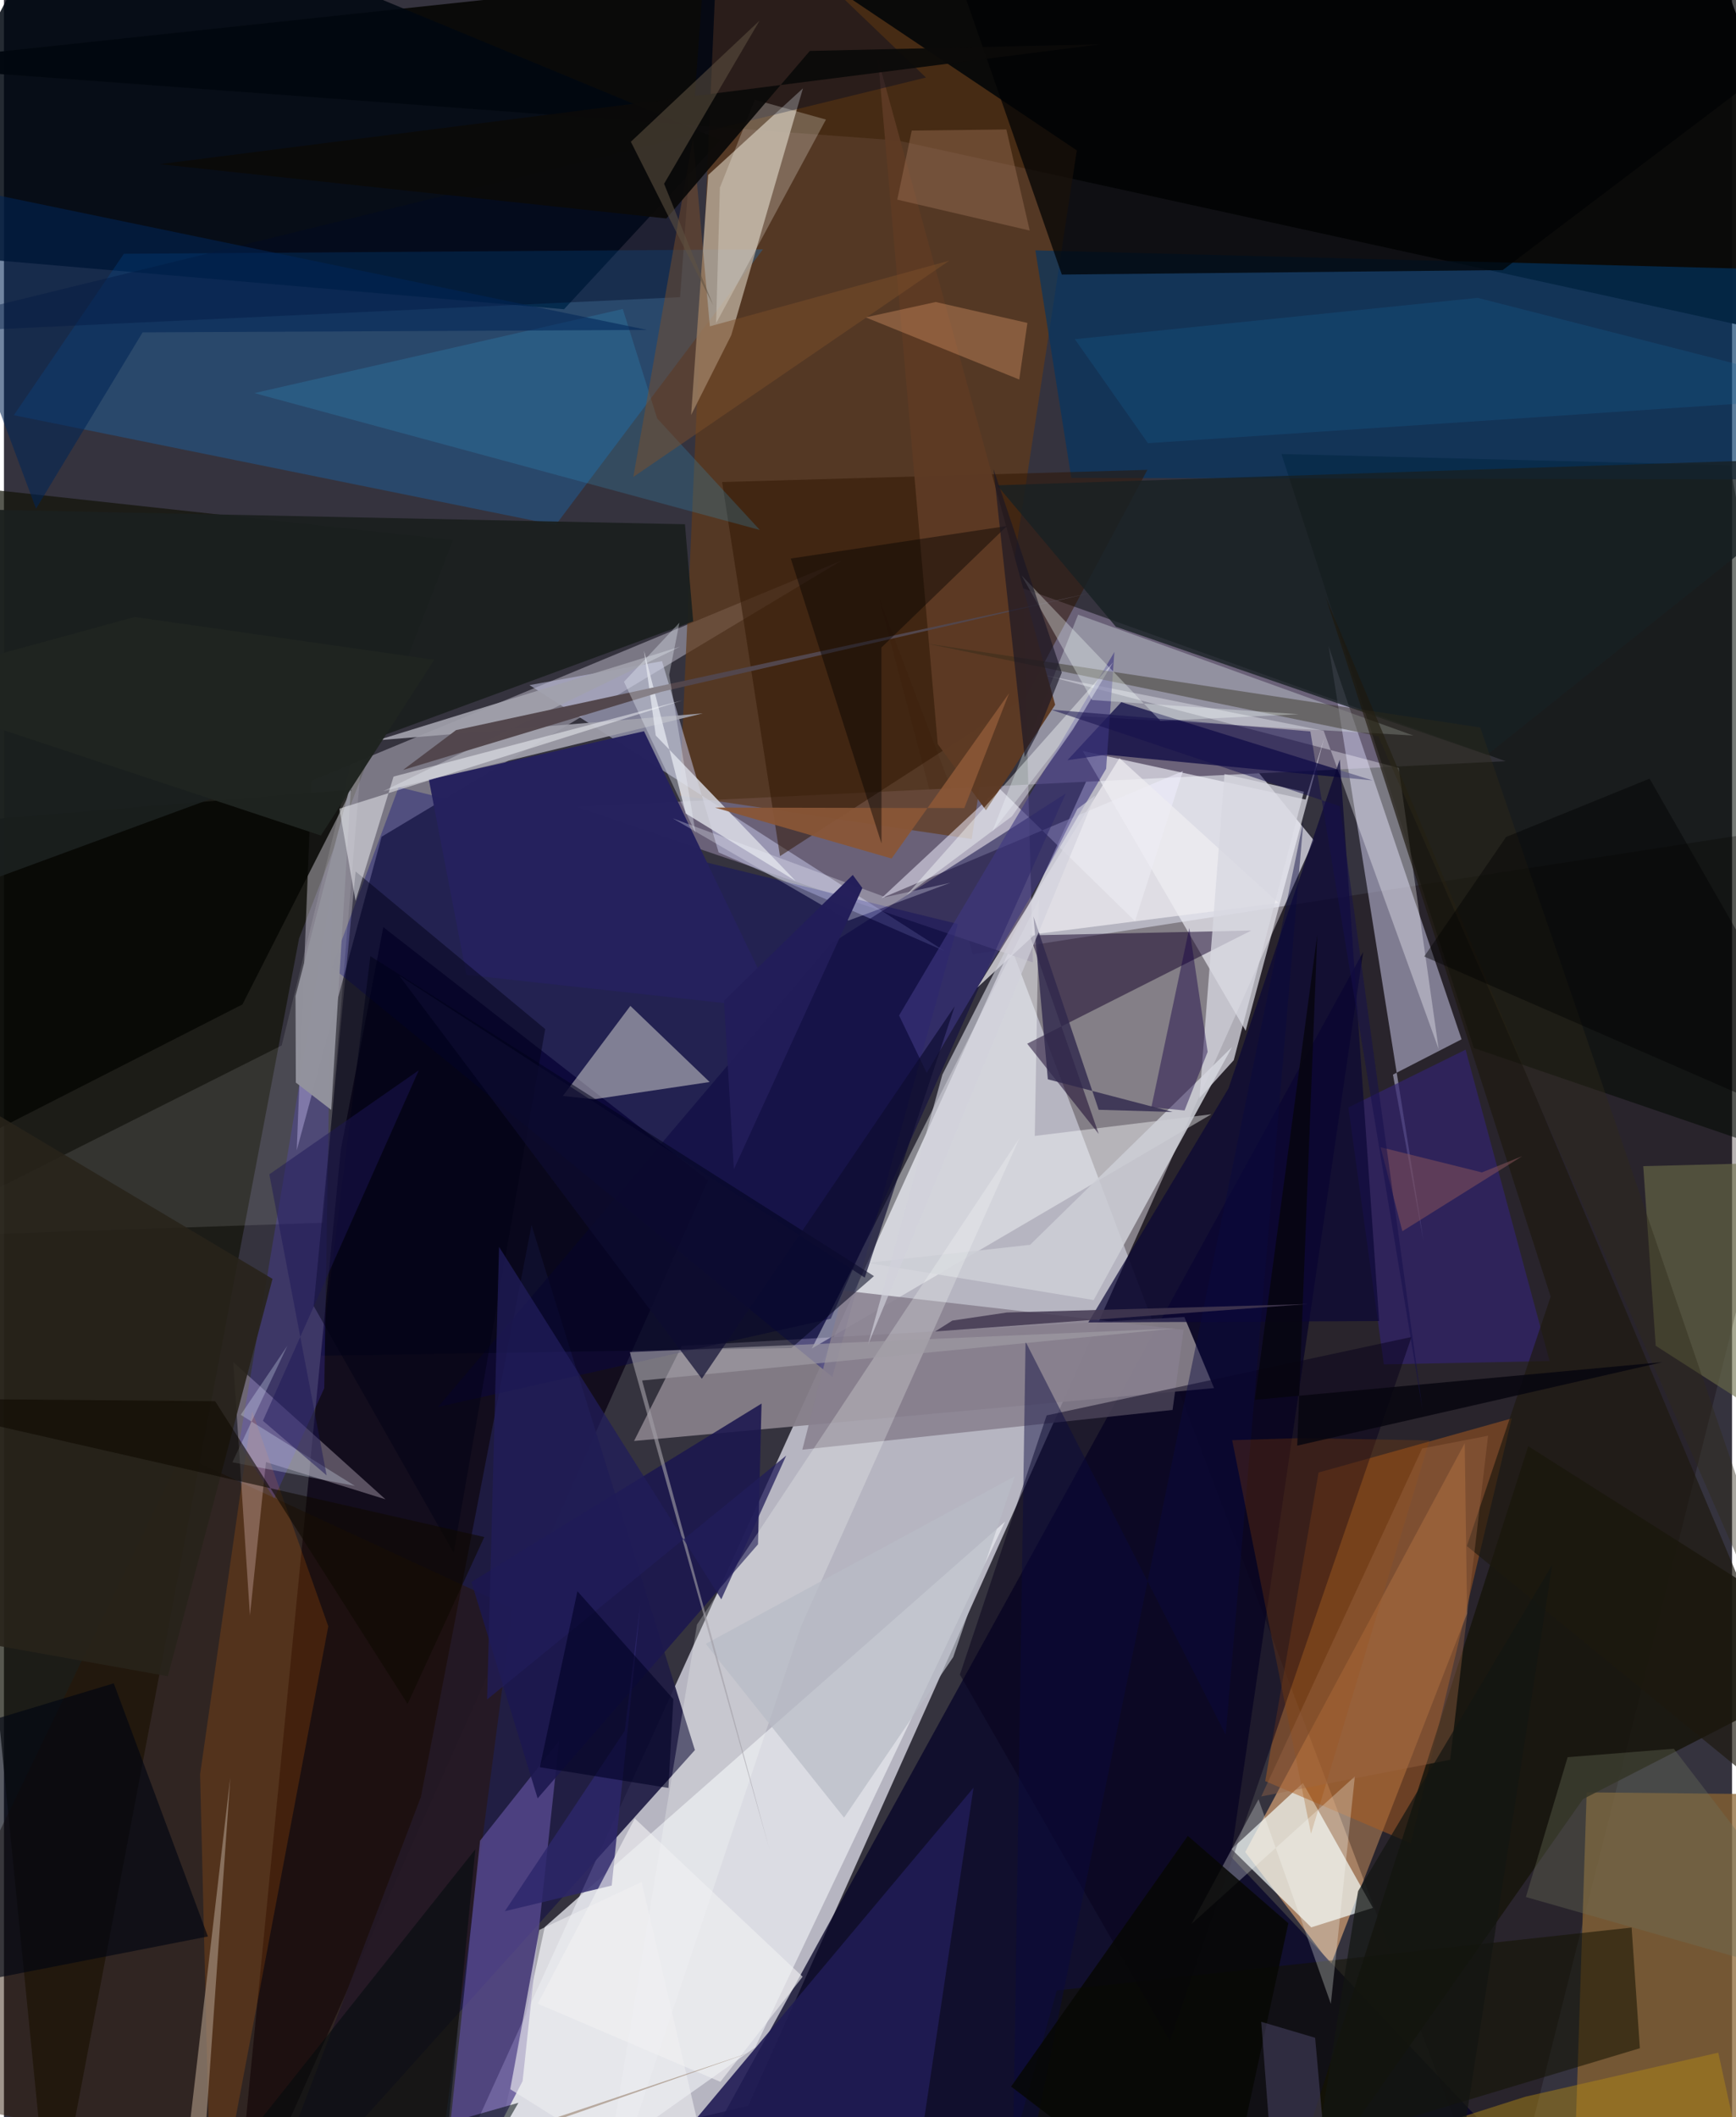 <svg xmlns="http://www.w3.org/2000/svg" width="228" height="278" viewBox="0 0 836 1024"><path fill="#35333e" d="M0 0h836v1024H0z"/><path fill="#f2f2fd" fill-opacity=".682" d="M554.667 309.482l-337.58 742.646 142.986-33.58L633.65 406.42z"/><path fill="#dca475" fill-opacity=".675" d="M600.487 895.776l41.447 54.384 65.887-169.7-1.142-82.42z"/><path fill="#0a0a08" fill-opacity=".969" d="M432.23 67.933L898 169.995 812.73-62-62 31.36z"/><path fill="#111308" fill-opacity=".706" d="M22.792 1086L142.77 453.867l74.398-192.653L-62 230.746z"/><path fill="#0f0000" fill-opacity=".298" d="M724.693 1086L898 395.047l-429.367 66.51-45.314-172.42z"/><path fill="#6b6279" fill-opacity=".996" d="M497.764 465.489l-4.689-180.929 233.424 83.613-450.044 22z"/><path fill="#0a0214" fill-opacity=".773" d="M111.11 1086l229.505-515.118-157.096-122.447-20.578 107.771z"/><path fill="#070528" fill-opacity=".765" d="M593.542 897.959L771.07 1086H313.431l344.104-625.53z"/><path fill="#f3eeff" fill-opacity=".361" d="M148.793 377.579L405.342 271.06 182.716 404.682 141.624 556.41z"/><path fill="#000711" fill-opacity=".859" d="M-62 120.89l332.955 28.68 75.78-81.887L33.6-62z"/><path fill="#623b19" fill-opacity=".686" d="M468.155 405.825l50.869-333.089L345.789-43.483l-18.911 428.245z"/><path fill="#857e89" fill-opacity=".945" d="M304.832 696.945l23.108-45.977 243.103-13.974 14.358 34.376z"/><path fill="#c6c5e4" fill-opacity=".549" d="M686.732 599.982l-45.916-287.523 64.335 190.217-33.2 17.078z"/><path fill="#e5e6ec" fill-opacity=".796" d="M228.29 1086l33.335-153.958 222.66-196.075L363.48 990.199z"/><path fill="#0090ff" fill-opacity=".235" d="M367.186 120.589l-100.313 133.37L4.788 200.81l53.23-78.064z"/><path fill="#b6a897" fill-opacity=".824" d="M332.428 200.696l8.252-116.064 45.856-41.907L351.86 162.11z"/><path fill="#000800" fill-opacity=".537" d="M898 570.919L835.067 225.03l-217.043-5.43 93.066 287.28z"/><path fill="#c0c2e0" fill-opacity=".553" d="M345.74 412.29l-27.374-92.51-64.14 11.582 200.626 128.53z"/><path fill="#f4fefc" fill-opacity=".682" d="M628.405 862.387l-34.548 31.96 38.567 37.855 29.847-9.44z"/><path fill="#201c44" fill-opacity=".929" d="M201.7 869.114l53.53-276.559 79.031 253.896L118.964 1086z"/><path fill="#8a6531" fill-opacity=".737" d="M857.374 867.847L898 1086l-138.72-23.544 6.397-195.562z"/><path fill="#f3f3fa" fill-opacity=".647" d="M638.727 356.878l-38.021 141.673-78.882-135.352 107.857 23.51z"/><path fill="#003666" fill-opacity=".643" d="M498.98 121.1l17.372 110.067 381.648.81-37.368-101.548z"/><path fill="#000079" fill-opacity=".337" d="M190.96 380.71l270.5 66.187-60.723 219.06-242.143-198.213z"/><path fill="#fefcef" fill-opacity=".424" d="M285.486 531.675l-15.107-1.583 32.66-43.578 38.345 36.815z"/><path fill="#af5e20" fill-opacity=".49" d="M680.606 891.548l48.819-205.52-93.462 26.184-25.813 149.25z"/><path fill="#fcffff" fill-opacity=".416" d="M498.683 549.41l85.413-10.472-193.302 113.304 109.933-217.214z"/><path fill="#17140b" fill-opacity=".847" d="M898 801.282L737.4 699.495 614.212 1083.27l149.692-213.12z"/><path fill="#2c1600" fill-opacity=".451" d="M85.652 703.599l160.48 74.253-37.94 288.813L-62 1010.033z"/><path fill="#594a92" fill-opacity=".769" d="M250.907 1006.552L209.78 1086l20.544-195.724 38.24-48.22z"/><path fill="#120028" fill-opacity=".502" d="M496.272 452.406l33.342 96.036-34.599-43.64 108.396-54.737z"/><path fill="#2e1500" fill-opacity=".502" d="M375.423 414.077l118.98-76.98 58.76-109.853-205.732 5.899z"/><path fill="#000204" fill-opacity=".722" d="M464.738-2.514L898-.32 725.043 130.634l-213.285 2.162z"/><path fill="#dbe9e8" fill-opacity=".353" d="M478.02 402.394l41.622-105.103 162.224 58.472-160.366-9.368z"/><path fill="#bfb0c2" fill-opacity=".408" d="M126.758 707.173l-7.755 74.192-8.069-122.562 73.637 66.369z"/><path fill="#f0efff" fill-opacity=".529" d="M481.468 381.268l-56.986 53.157 145.88-61.479-23.187 72.589z"/><path fill="#0a0640" fill-opacity=".518" d="M513.63 383.852l-113.652 253.97-189.994 42.669L399.96 456.526z"/><path fill="#322470" fill-opacity=".682" d="M747.724 658.295l-80.178 1.605-17.136-124.267 56.702-27.946z"/><path fill="#cccdd5" fill-opacity=".875" d="M527.16 628.786l-109.425-17.972 78.69-8.751 97.69-95.653z"/><path fill="#03003e" fill-opacity=".69" d="M540.524 339.61l-26.022 28.07L533 365.02l129.088 12.436z"/><path fill="#a1a1ac" fill-opacity=".914" d="M183.492 382.67l143.656-69.905-146.615 45.313 157.59-13.048z"/><path fill="#fafbfe" fill-opacity=".353" d="M674.723 371.406L694.06 507.4l-55.62-153.964-135.792-27.053z"/><path fill="#060704" fill-opacity=".863" d="M168.16 381.896l-52.79 103.908L-62 576.226l18.541-176.936z"/><path fill="#88808e" fill-opacity=".863" d="M570.675 643.199l-5.34 38.742-179.11 19.222 19.793-76.988z"/><path fill="#d9dae2" fill-opacity=".839" d="M382.983 426.082l-67.647-70.33-5.717-41.057 20.226 78.79z"/><path fill="#1a201e" fill-opacity=".933" d="M329.45 253.562l3.972 46.97L-62 446.04V245.363z"/><path fill="#fff" fill-opacity=".106" d="M-50.204 598.43l204.592-7.041 20.813-251.947-40.834 166.205z"/><path fill="#201b54" fill-opacity=".898" d="M309.01 1055.615l473.699 20.202L436.097 1086l32.952-221.348z"/><path fill="#25215e" fill-opacity=".984" d="M223.714 471.499l-18.164-94.442 104.081-23.388 64.513 134.296z"/><path fill="#6d6e49" fill-opacity=".592" d="M879.128 702.278L898 561.35l-104.957 2.676 6.028 86.874z"/><path fill="#1c174f" fill-opacity=".882" d="M364.79 746.932l1.718-68.08-140.363 86.295 32.036 104.65z"/><path fill="#121200" fill-opacity=".537" d="M787.415 932.284l3.99 58.367L474.608 1086l34.757-123.287z"/><path fill="#182023" fill-opacity=".784" d="M537.913 303.14l-57.432-68.408L898 221.03 717.536 365.092z"/><path fill="#08021b" fill-opacity=".494" d="M504.424 684.578l-41.96 125.387 101.56 177.14L680.93 646.662z"/><path fill="#eeedf1" fill-opacity=".722" d="M539.653 366.69l77.004 70.046-117.79 15.069-28.023 25.88z"/><path fill="#5d3a24" fill-opacity=".965" d="M475.049 391.896l33.492-51.01-85.667-312.204 28.862 331.187z"/><path fill="#000924" fill-opacity=".404" d="M327.09 143.73L342.163-62l103.866 99.501L-62 161.978z"/><path fill="#ff7b03" fill-opacity=".169" d="M94.89 858.187L100.436 1086l56.467-299.42-36.854-104.092z"/><path fill="#fbfffb" fill-opacity=".243" d="M385.635 786.48L285.557 1086l49.713-300.248 155.904-235.096z"/><path fill="#329acf" fill-opacity=".235" d="M316.01 202.385l-16.638-52.936-178.221 40.685 244.534 66.2z"/><path fill="#d7d7e0" fill-opacity=".765" d="M578.358 531.076l12.106-156.686 38.413 8.536-33.944 129.854z"/><path fill="#00021c" fill-opacity=".533" d="M380.934 652.009l39.958-34.797-243.616-154.74-23.906 193.249z"/><path fill="#53474d" fill-opacity=".996" d="M218.725 353.123l-25.69 19.292L317.987 334.6l208.151-47.916z"/><path fill="#0a0636" fill-opacity=".698" d="M592.387 526.436l53.843-159.094 19.03 271.59-140.69.68z"/><path fill="#3f3882" fill-opacity=".612" d="M446.42 518.945l86.783-147.123 3.985-56.465-104.163 175.794z"/><path fill="#fafffe" fill-opacity=".404" d="M517.183 352.706l-29.54 42.112-51.078 38.166 100.009-112.642z"/><path fill="#002457" fill-opacity=".557" d="M15.516 246.036L-44.161 85.953l355.22 73.619-243.976 1.181z"/><path fill="#160144" fill-opacity=".439" d="M555.076 535.572l16.059 1.52 11.18-28.342-8.88-59.891z"/><path fill="#fffffa" fill-opacity=".243" d="M344.528 156.323l53.13-98.497-34.444-9.612-16.87 42.562z"/><path fill="#e7a06f" fill-opacity=".345" d="M450.744 146.069l-33.888 7.434 74.318 30.058 3.938-27.374z"/><path fill="#000612" fill-opacity=".655" d="M-62 968.031v-119.1l115.128-34.767 45.535 122.442z"/><path fill="#b8bdc6" fill-opacity=".722" d="M339.494 795.077l66.925 84.063 52.815-77.689 29.77-87.447z"/><path fill="#7d4f2a" fill-opacity=".486" d="M341.497 157.828l115.86-31.769-152.885 104.635 28.849-163.94z"/><path fill="#5c4bfe" fill-opacity=".208" d="M130.717 724.72l-16.957-26.381 45.082-269.256-3.892 242.345z"/><path fill="#2f274c" fill-opacity=".792" d="M505 522.022l-6.946-78.76 31.532 93.505 35.822 1.05z"/><path fill="#2d266b" fill-opacity=".816" d="M242.317 924.38l51.702-12.409 13.902-135.943-7.605 61.117z"/><path fill="#b58c15" fill-opacity=".455" d="M849.688 1086h-339.36l225.55-71.862 93.455-21.337z"/><path fill="#0b0b3f" fill-opacity=".451" d="M628.68 396.692l-37.624 442.35-96.835-190.118L487.469 1086z"/><path fill="#895636" fill-opacity=".933" d="M343.983 390.59l85.434 24.642 56.813-79.91-21.636 55.512z"/><path fill="#d1d1db" fill-opacity=".651" d="M453.984 519.744l65.33-128.523 8.609-6.446-109.935 265.649z"/><path fill="#27231a" fill-opacity=".894" d="M-8.788 794.942l88.074 15.801 50.635-192.205L-62 504.073z"/><path fill="#92929d" fill-opacity=".976" d="M141.05 481.732l27.01-103.853-9.738 158.942-17.119-13.211z"/><path fill="#1d190e" fill-opacity=".667" d="M707.709 747.763l40.547-120.64-108.823-338.3L898 903.43z"/><path fill="#a09ea6" fill-opacity=".624" d="M308.727 667.702L566.695 642.5l-263.928 11.467 67.55 240.536z"/><path fill="#030000" fill-opacity=".427" d="M424.537 407.992l-.057-94.79 60.737-58.789-104.577 15.728z"/><path fill="#a3775b" fill-opacity=".4" d="M484.935 62.614l11.298 48.895-64.074-14.945 6.994-33.412z"/><path fill="#2e2b1a" fill-opacity=".416" d="M714.207 351.888L898 889.228l-233.13-533.14-218.624-44.845z"/><path fill="#000014" fill-opacity=".463" d="M170.122 421.494L149.82 631.635l67.734 119.426 44.284-253.334z"/><path fill="#ededf0" fill-opacity=".616" d="M308.467 910.26l-49.492 23.175-14.034 77.052 101.753 63.762z"/><path fill="#984700" fill-opacity=".259" d="M689.618 696.676l-62.524-1.122-32.925 1.009 38.154 190.382z"/><path fill="#fcfffd" fill-opacity=".275" d="M653.538 859.2l-11.627 109.964-34.986-98.903-32.456 60.307z"/><path fill="#060804" fill-opacity=".839" d="M621.356 930.195l-48.628-42.232-85.49 121.234L587.726 1086z"/><path fill="#ddeafb" fill-opacity=".29" d="M110.495 707.263l26.593-56.31-22.55 33.35 55.255 34.383z"/><path fill="#175c91" fill-opacity=".294" d="M518.078 164.06l35.354 50.295L898 191.326 712.923 144.06z"/><path fill="#0d0c31" fill-opacity=".69" d="M459.933 486.716l-122.318 180.12-146.443-195.008 225.254 146.117z"/><path fill="#0b0a09" fill-opacity=".941" d="M389.858 24.636l-69.377 81.034L75.23 79.404 530.343 21.43z"/><path fill="#6e715b" fill-opacity=".353" d="M898 963.621l-90.17-117.804-51.359 4.072-20.198 67.641z"/><path fill="#605243" fill-opacity=".549" d="M319.352 88.888l23.76 58.782-39.838-79.108L365.56 9.944z"/><path fill="#211c5a" fill-opacity=".749" d="M233.727 821.983l5.784-218.911 107.517 170.471 31.395-69.525z"/><path fill="#6f6699" fill-opacity=".329" d="M608.227 977.873l8.27 108.127h26.772l-8.958-100.4z"/><path fill="#eff3fd" fill-opacity=".333" d="M326.777 301.17l-4.957 25.207 12.774 76.57-34.651-73.188z"/><path fill="#f8fffe" fill-opacity=".325" d="M626.378 345.444l-99.977-6.865-34.1-60.235 67.14 70.304z"/><path fill="#f7fafe" fill-opacity=".478" d="M162.263 391.116l166.052-52.415-139.839 36.902-18.389 60.122z"/><path fill="#000a0d" fill-opacity=".529" d="M228.051 894.441l-132.1 166.199 152.917-43.59-39.582 68.95z"/><path fill="#1f2420" fill-opacity=".976" d="M153.33 404.112L-62 332.668l125.306-34.273 144.867 20.72z"/><path fill="#0f0900" fill-opacity=".588" d="M-62 676.276l164.17 1.447 93.096 146.408 37.106-80.726z"/><path fill="#f1f0f2" fill-opacity=".624" d="M386.37 956.06l-81.196-76.534-46.941 89.602 88.341 37.785z"/><path fill="#9c6747" fill-opacity=".392" d="M686.076 700.572l31.889-6.155-18.333 156.735-91.393 17.725z"/><path fill="#86535a" fill-opacity=".529" d="M714.993 567.054l-49.03-12.182 10.542 40.62 57.987-36.287z"/><path fill="#000124" fill-opacity=".592" d="M321.46 864.77l2.372-42.971-46.403-52.17-18.194 85.126z"/><path fill-opacity=".424" d="M687.07 462.628l39.627-57.82 69.412-28.206L898 554.654z"/><path fill="#131511" fill-opacity=".714" d="M701.083 1065.182l-73.327 20 27.322-170.486 93.92-157.798z"/><path fill="#191625" fill-opacity=".651" d="M478.71 226.858l33.033 98.441-11.667 29.272-6.262 11.72z"/><path fill="#07050f" fill-opacity=".835" d="M635.343 452.17L605.14 677.057l197.142-18.225-176.64 40.368z"/><path fill="#a18d7c" fill-opacity=".682" d="M364.359 991.585L83.083 1086l26.423-226.347L93.64 1086z"/><path fill="#15104c" fill-opacity=".529" d="M686.323 682.219l-54.319-328.446-125.466-10.547 139.676 46.706z"/><path fill="#1d1557" fill-opacity=".478" d="M128.384 567.983L156.11 713.6l-30.824-26.408 75.417-169.555z"/><path fill="#433951" fill-opacity=".851" d="M458.798 638.72l26.368-3.913 145.652-4.085-180.34 13.268z"/><path fill="#f3f4ff" fill-opacity=".29" d="M408.512 445.254l-84.924-49.432 102.787 38.087 31.538-6.949z"/><path fill="#221d59" fill-opacity=".98" d="M348.324 484.061l62.311-60.886 4.645 6.344-62.16 135.994z"/></svg>